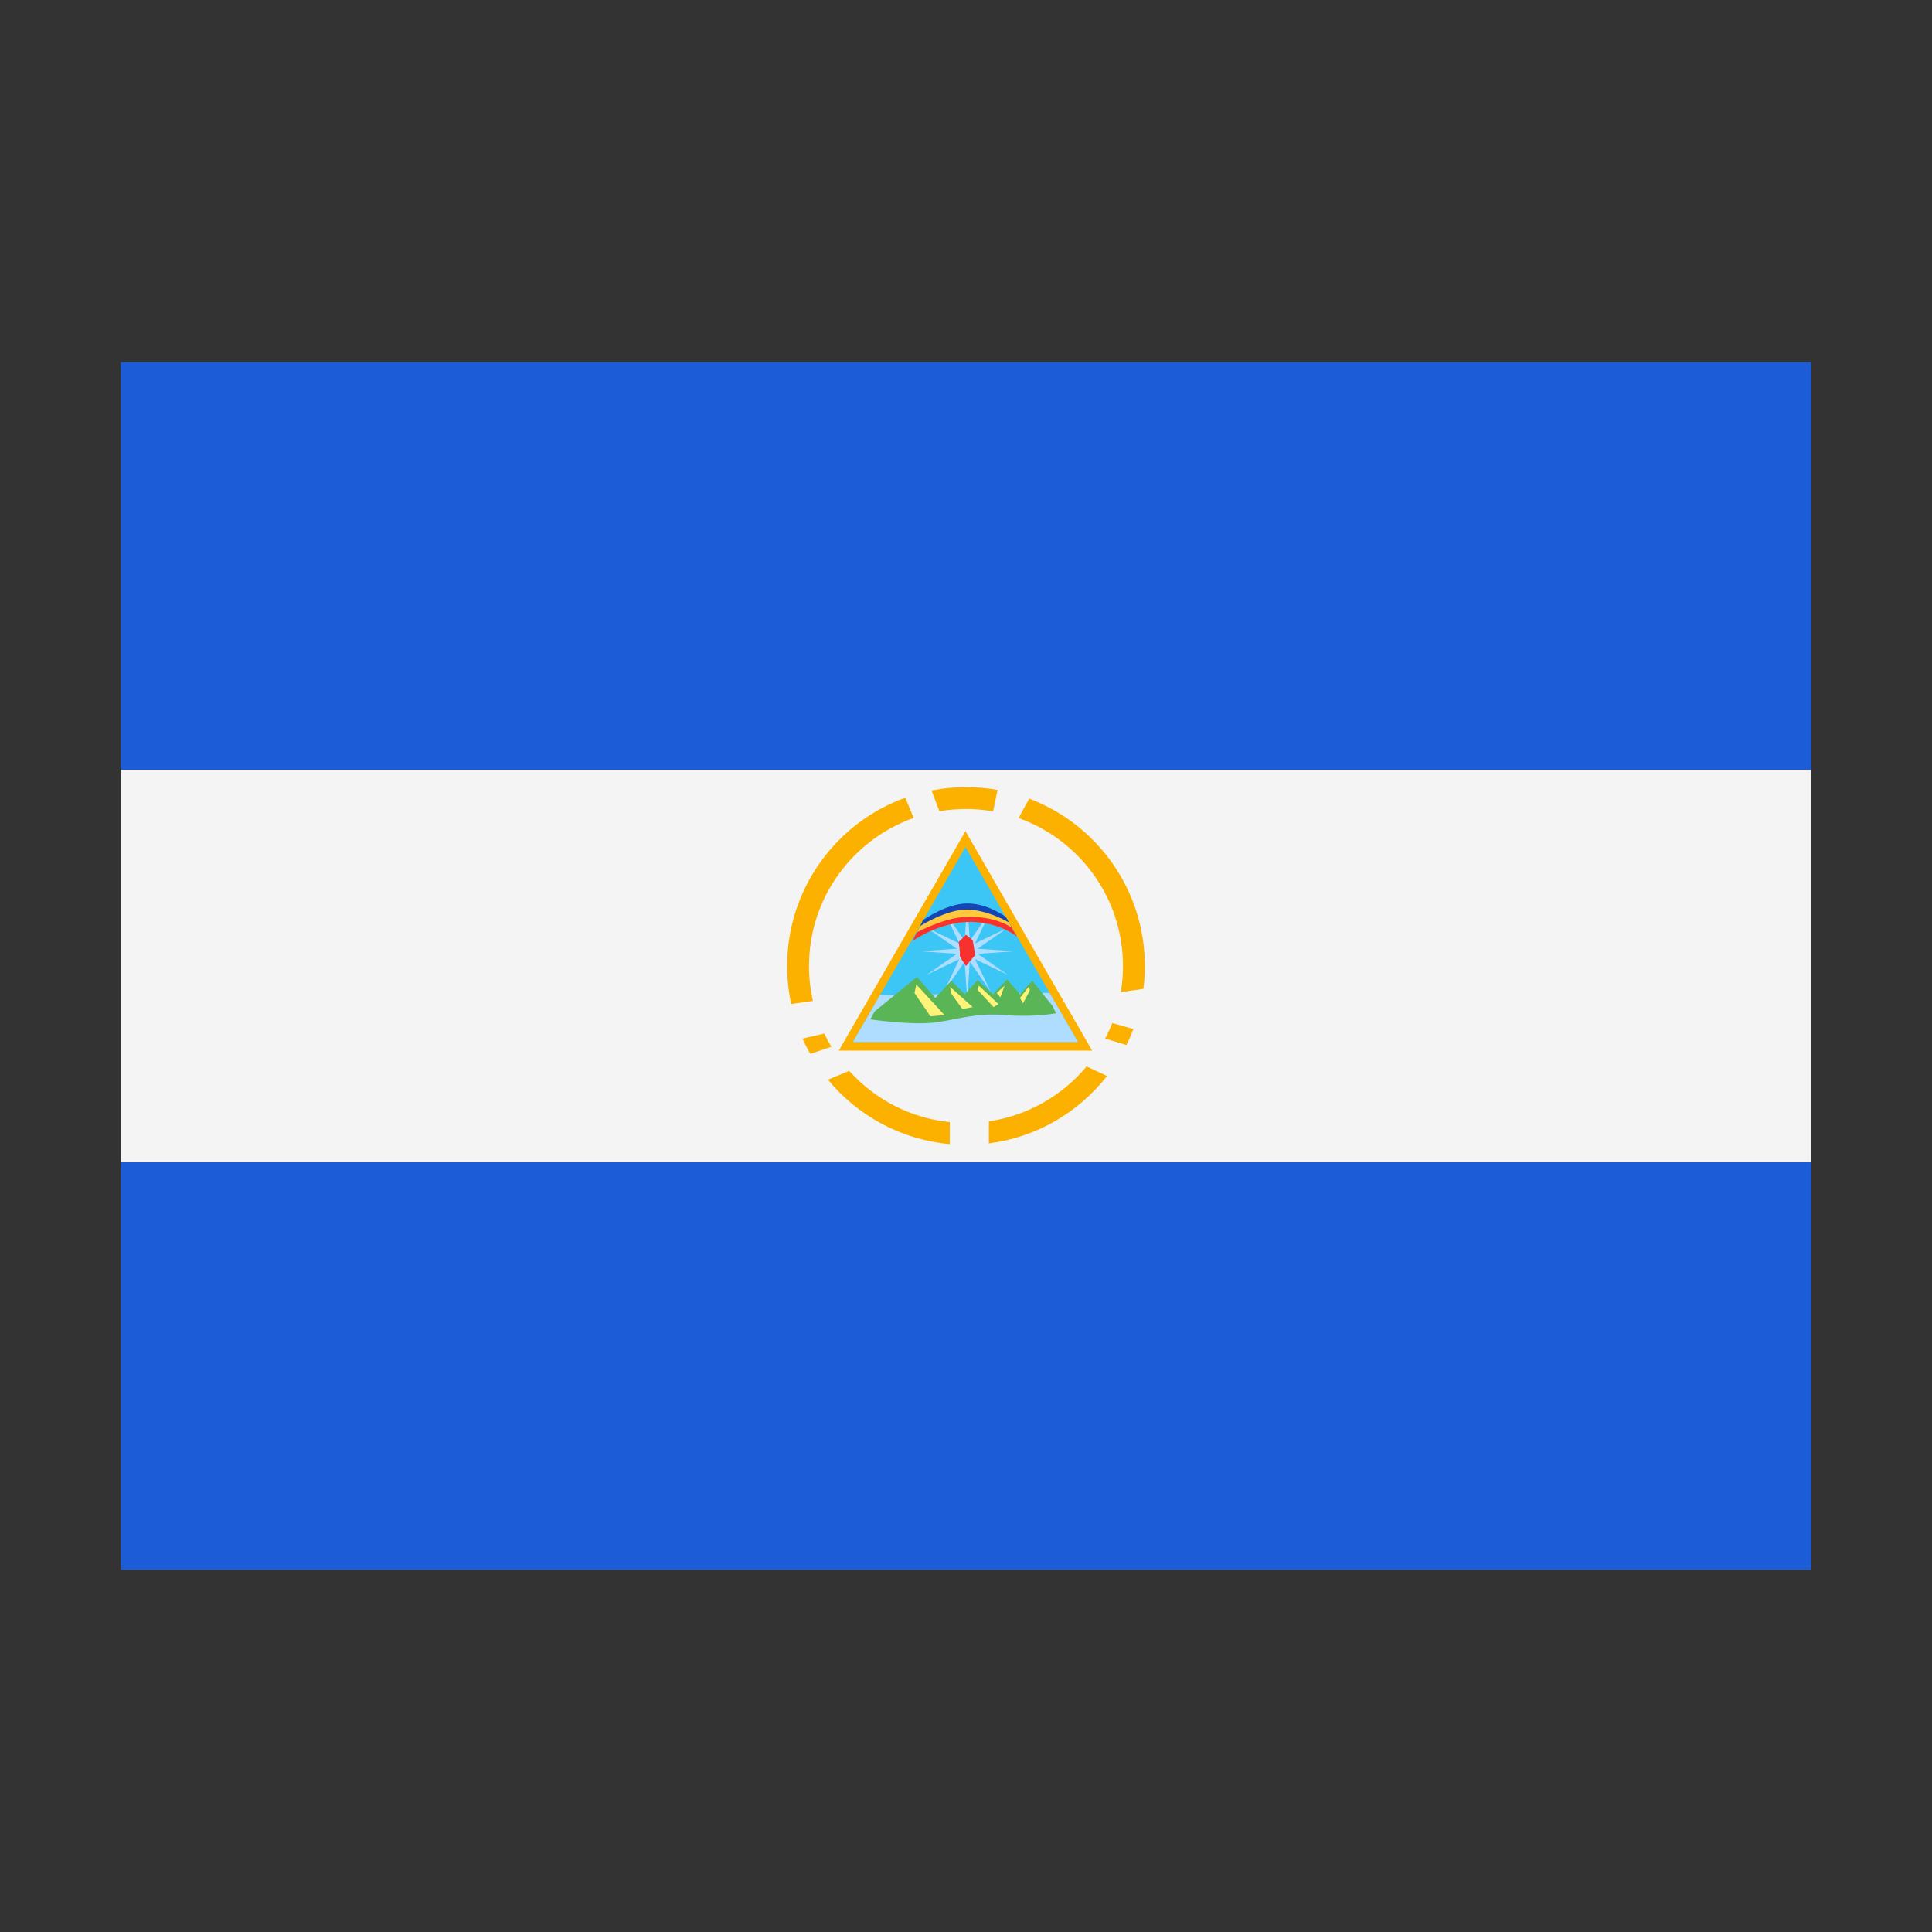 <svg width="32" height="32" viewBox="0 0 32 32" xmlns="http://www.w3.org/2000/svg">
  <rect x="0" y="0" width="32" height="32" fill="#333333" stroke="none"/>
  <polygon fill="#f4f4f4" points="2,12.75 3,11.75 29,11.75 30,12.75 30,19.25 29,20.25 3,20.25 2,19.25" />
  <rect fill="#1C5CD7" x="2" y="6" width="28" height="6.75" />
  <rect fill="#1C5CD7" x="2" y="19.25" width="28" height="6.75" />
  <path d="M13.105,16.63C13.061,16.427 13.038,16.216 13.038,16C13.038,14.717 13.854,13.624 14.995,13.213L15.133,13.548C14.124,13.906 13.4,14.869 13.4,16C13.4,16.199 13.422,16.392 13.465,16.578L13.105,16.63ZM15.43,13.093C15.614,13.057 15.805,13.038 16,13.038C16.178,13.038 16.353,13.054 16.523,13.084L16.449,13.439C16.303,13.413 16.153,13.4 16,13.4C15.85,13.4 15.702,13.413 15.559,13.437L15.43,13.093ZM17.047,13.228C18.166,13.651 18.962,14.733 18.962,16C18.962,16.129 18.954,16.255 18.938,16.379L18.564,16.432C18.588,16.291 18.6,16.147 18.6,16C18.6,14.87 17.878,13.908 16.871,13.55L17.047,13.228ZM18.773,17.044C18.739,17.134 18.7,17.223 18.658,17.309L18.305,17.202C18.349,17.119 18.388,17.033 18.423,16.945L18.773,17.044ZM18.336,17.822C17.867,18.422 17.172,18.837 16.379,18.938L16.379,18.573C17.026,18.478 17.597,18.144 17.997,17.664L18.336,17.822ZM15.732,18.95C14.92,18.877 14.203,18.477 13.713,17.883L14.066,17.737C14.486,18.204 15.072,18.519 15.732,18.586L15.732,18.95ZM13.42,17.455C13.373,17.373 13.33,17.289 13.292,17.202L13.653,17.119C13.689,17.194 13.728,17.267 13.771,17.338L13.42,17.455Z" fill="#FCB100" />
  <path d="M13.893,17.401L15.991,13.767L18.089,17.401L13.893,17.401Z" fill="#FCB100" />
  <path d="M14.125,17.26L15.991,14.03L17.856,17.26L14.125,17.26Z" fill="#3BC6F6" />
  <path d="M14.125,17.26L14.576,16.48L17.385,16.445L17.856,17.26L14.125,17.26Z" fill="#AEDDFF" />
  <path d="M16.02,14.98L16.064,15.583L16.409,15.087L16.149,15.627L16.689,15.368L16.193,15.713L16.798,15.756L16.193,15.799L16.689,16.145L16.149,15.886L16.409,16.425L16.064,15.929L16.02,16.533L15.977,15.929L15.632,16.425L15.891,15.886L15.351,16.145L15.848,15.799L15.243,15.756L15.848,15.713L15.351,15.368L15.891,15.627L15.632,15.087L15.977,15.583L16.02,14.98Z" fill="#AEDDFF" />
  <path d="M14.487,16.751L15.188,16.183L15.492,16.528L15.756,16.243L15.98,16.467L16.193,16.233L16.447,16.467L16.681,16.223L16.894,16.467L17.097,16.243L17.432,16.66L17.493,16.782C17.493,16.782 17.138,16.853 16.65,16.813C16.163,16.772 15.878,16.883 15.492,16.935C15.106,16.985 14.416,16.884 14.416,16.884L14.487,16.751Z" fill="#5AB557" />
  <path d="M15.177,16.305L15.644,16.813L15.411,16.833L15.147,16.447L15.177,16.305ZM15.736,16.345L16.112,16.681L15.939,16.711L15.756,16.457L15.736,16.345ZM16.213,16.325L16.538,16.63L16.457,16.681L16.193,16.396L16.213,16.325ZM16.64,16.325L16.508,16.447L16.569,16.518L16.64,16.325ZM17.046,16.335L16.894,16.528L16.944,16.619L17.056,16.406L17.046,16.335Z" fill="#FFF478" />
  <path d="M16.061,15.269C16.559,15.269 16.843,15.512 16.843,15.512L16.66,15.188C16.66,15.188 16.366,14.964 16.021,14.964C15.676,14.964 15.29,15.238 15.29,15.238L15.117,15.583C15.117,15.583 15.563,15.269 16.061,15.269Z" fill="#1345B7" />
  <path d="M16.061,15.269C16.559,15.269 16.843,15.512 16.843,15.512L16.711,15.279C16.711,15.279 16.356,15.066 16.01,15.066C15.665,15.066 15.238,15.34 15.238,15.34L15.116,15.584C15.117,15.583 15.563,15.269 16.061,15.269Z" fill="#FFC83D" />
  <path d="M16.061,15.269C16.559,15.269 16.843,15.512 16.843,15.512L16.751,15.36C16.751,15.36 16.477,15.167 16.01,15.188C15.665,15.188 15.187,15.442 15.187,15.442L15.116,15.584C15.117,15.583 15.563,15.269 16.061,15.269Z" fill="#F8312F" />
  <path d="M16,15.482L15.878,15.604C15.878,15.604 15.908,15.787 15.898,15.817C15.888,15.848 16,16 16,16L16.152,15.817L16.112,15.574L16,15.482Z" fill="#F8312F" />
</svg>
